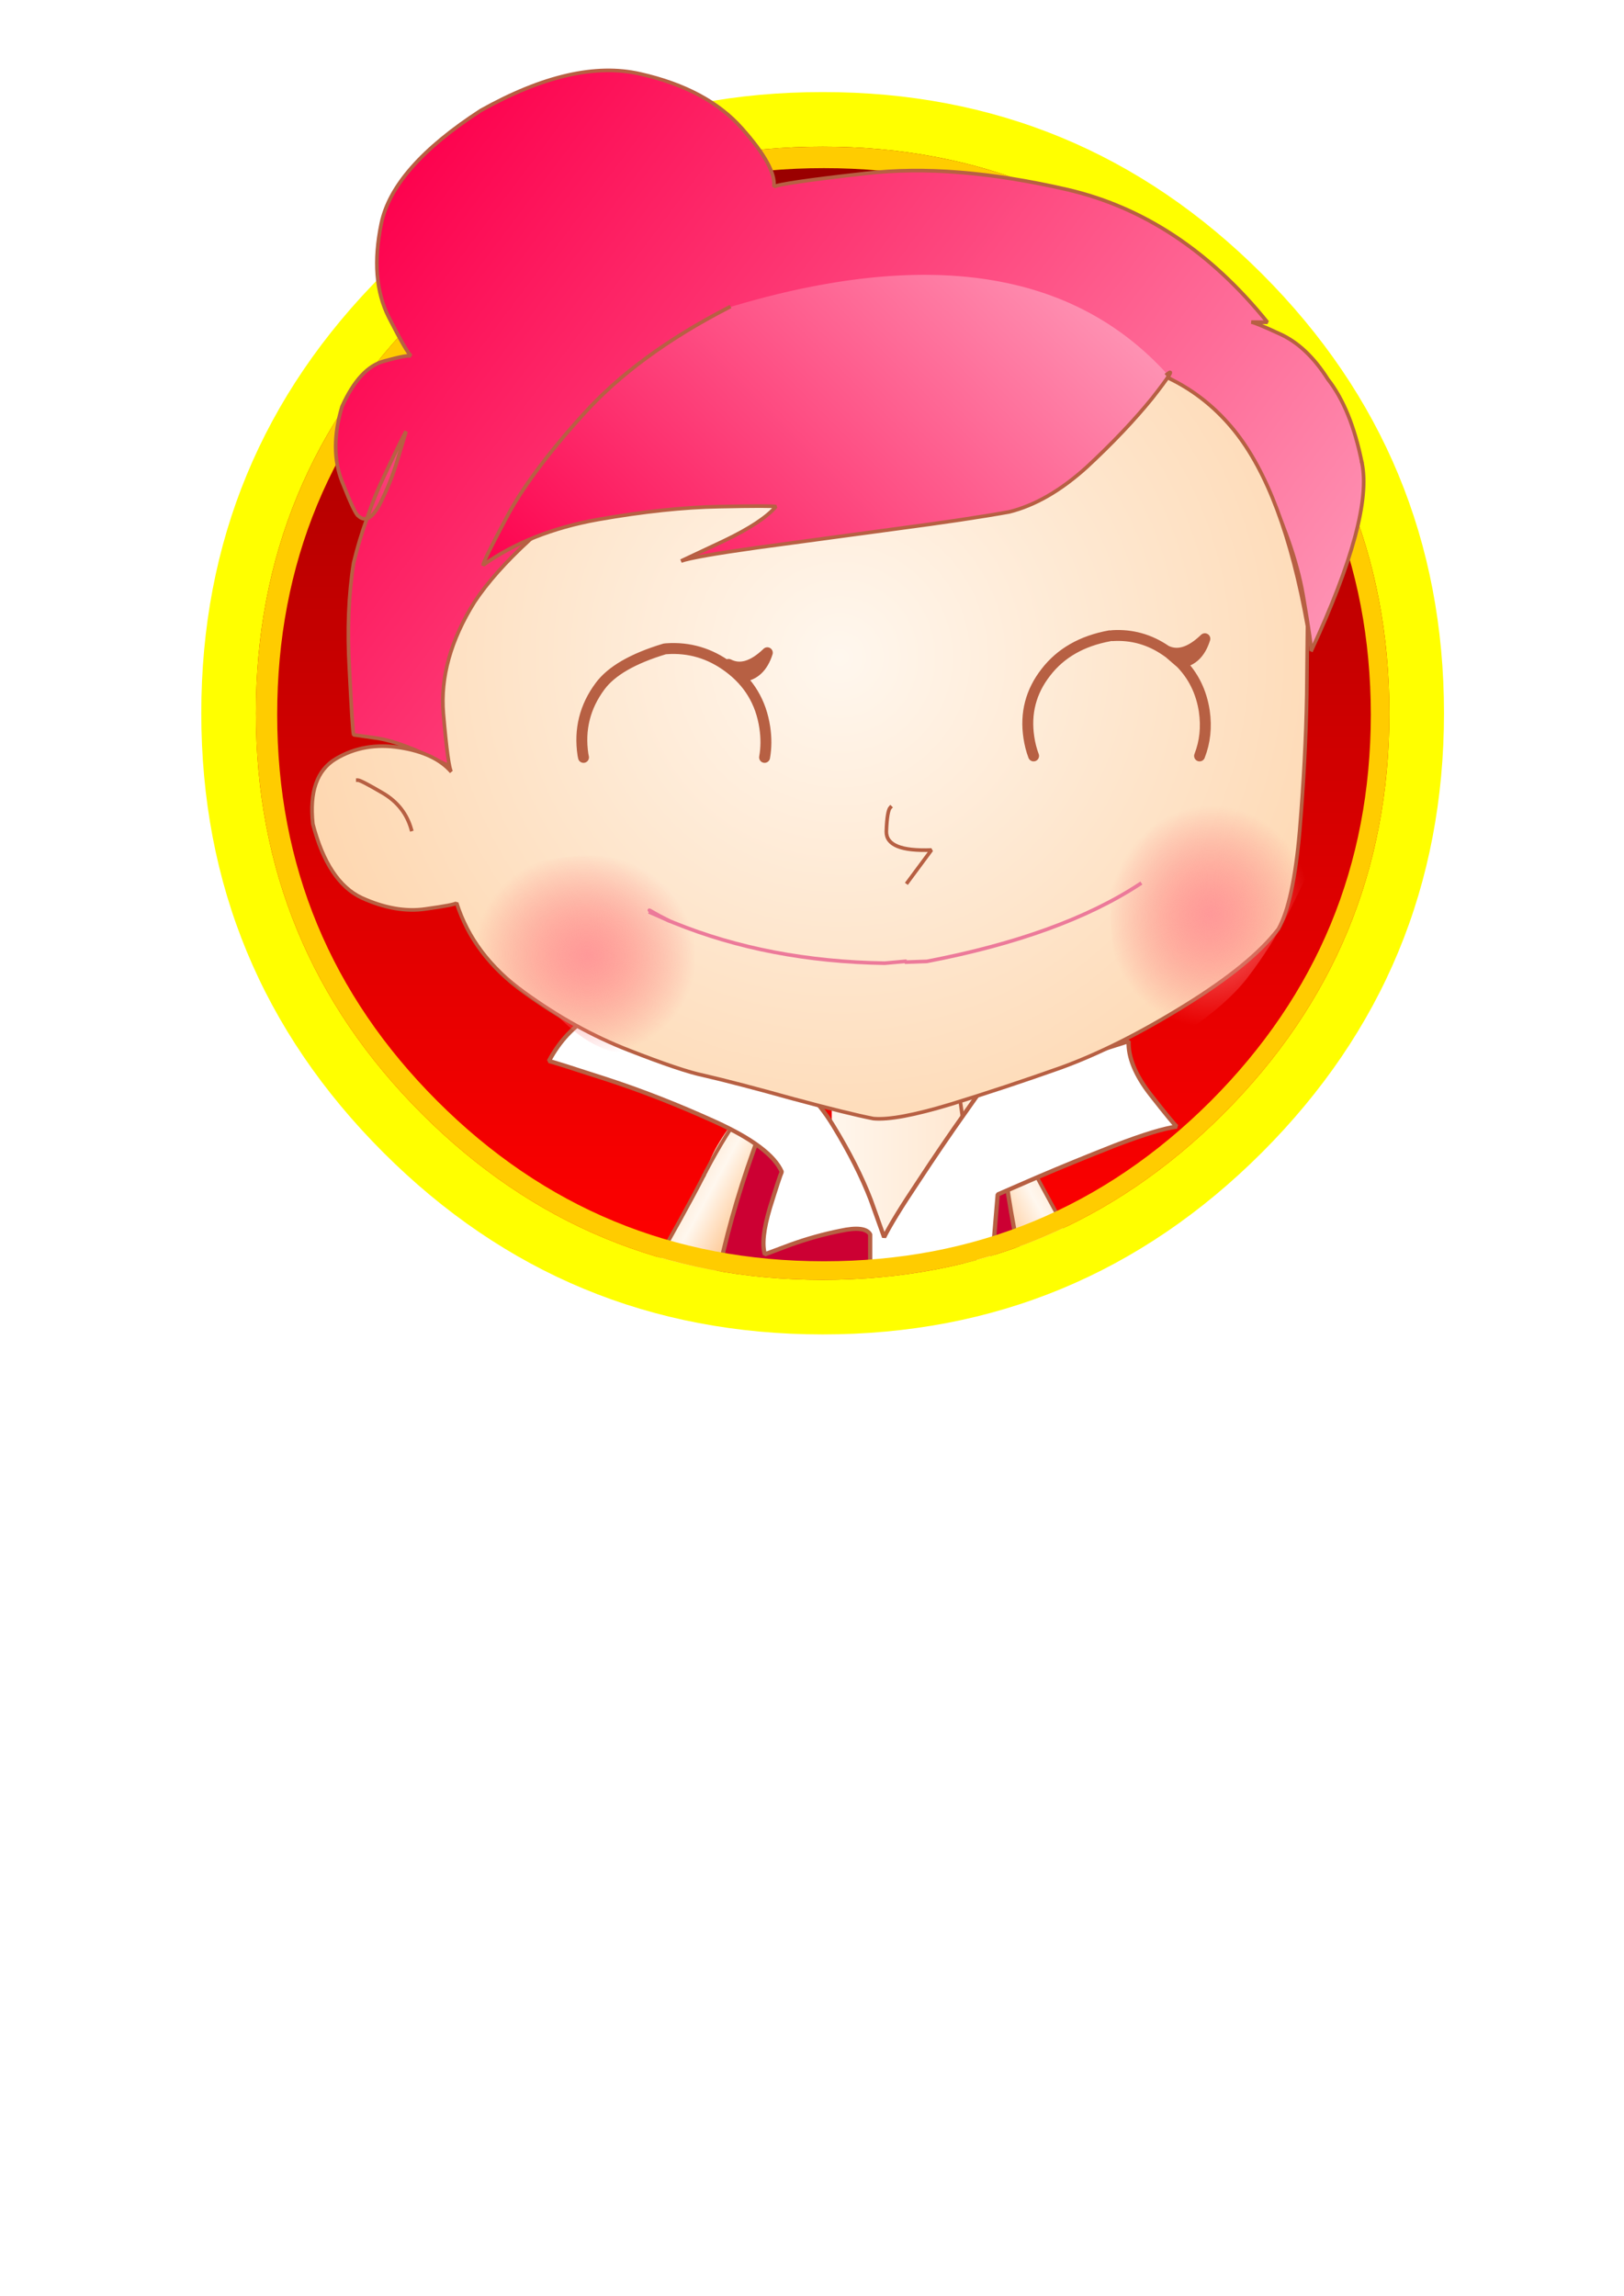 <?xml version="1.0" encoding="UTF-8" standalone="no"?>
<svg xmlns:xlink="http://www.w3.org/1999/xlink" height="630.8px" width="446.15px" xmlns="http://www.w3.org/2000/svg">
  <g transform="matrix(1.0, 0.0, 0.0, 1.0, 87.4, 380.8)">
    <use height="62.35" transform="matrix(1.0, 0.0, 0.0, 1.0, 47.1, 13.8)" width="184.85" xlink:href="#shape0"/>
    <use height="38.7" transform="matrix(1.021, 0.0, 0.0, 1.02, 95.128, 25.212)" width="92.05" xlink:href="#text0"/>
    <clipPath id="clipPath0" transform="matrix(1.0, 0.0, 0.0, 1.0, -24.6, -349.55)">
      <path d="M278.6 49.3 Q326.35 97.1 326.4 164.7 326.35 232.3 278.6 280.1 230.8 327.9 163.2 327.9 95.6 327.9 47.8 280.1 0.0 232.3 0.0 164.7 0.0 97.1 47.8 49.3 95.6 1.5 163.2 1.55 230.8 1.5 278.6 49.3" fill="#000000" fill-rule="evenodd" stroke="none"/>
    </clipPath>
    <g clip-path="url(#clipPath0)">
      <use height="630.8" transform="matrix(1.0, 0.0, 0.0, 1.0, -87.4, -380.8)" width="446.15" xlink:href="#shape2"/>
      <use height="183.3" transform="matrix(1.162, 0.0, 0.0, 1.162, 62.819, -106.981)" width="149.45" xlink:href="#shape3"/>
    </g>
    <use height="341.35" transform="matrix(1.0, 0.0, 0.0, 1.0, -32.1, -355.5)" width="341.4" xlink:href="#shape4"/>
    <use height="289.05" transform="matrix(1.0, 0.0, 0.0, 1.0, -2.2, -361.95)" width="289.95" xlink:href="#shape5"/>
  </g>
  <defs>
    <g id="shape2" transform="matrix(1.0, 0.0, 0.0, 1.0, 62.8, 31.25)">
      <path d="M383.35 -31.25 L383.35 384.85 -62.8 384.85 -62.8 -31.25 383.35 -31.25" fill="url(#gradient0)" fill-rule="evenodd" stroke="none"/>
      <path d="M165.7 268.7 Q171.35 269.9 177.85 269.7 192.3 269.25 203.5 266.6 L206.85 265.8 207.6 284.5 Q208.2 303.75 210.45 310.4 L211.1 312.45 210.25 317.2 Q207.8 332.25 206.05 347.2 L205.0 356.75 204.95 357.25 165.7 357.25 165.7 268.7" fill="url(#gradient1)" fill-rule="evenodd" stroke="none"/>
      <path d="M146.95 364.65 L146.95 364.55 147.05 364.65 146.95 364.65" fill="url(#gradient2)" fill-rule="evenodd" stroke="none"/>
      <path d="M146.95 364.65 L147.05 364.65 Q148.55 365.6 148.95 365.6 151.55 365.6 158.05 375.8 164.55 385.95 167.75 400.75 170.8 415.45 165.8 429.4 163.95 430.6 160.8 447.9 157.7 464.8 157.5 473.7 157.15 490.8 157.25 513.15 157.35 535.45 157.7 553.15 157.95 570.85 158.3 574.0 158.65 579.3 156.2 586.8 153.65 594.3 150.45 596.65 147.9 597.2 149.15 587.25 L151.25 570.85 Q151.55 565.9 150.05 544.0 L146.85 501.0 145.0 477.2 141.75 453.95 Q138.75 433.7 137.25 412.45 136.9 392.2 142.0 378.7 145.8 368.75 146.95 364.65" fill="url(#gradient3)" fill-rule="evenodd" stroke="none"/>
      <path d="M147.05 364.65 L146.95 364.55 146.95 364.65 Q145.8 368.75 142.0 378.7 136.9 392.2 137.25 412.45 138.75 433.7 141.75 453.95 L145.0 477.2 146.85 501.0 150.05 544.0 Q151.55 565.9 151.25 570.85 L149.15 587.25 Q147.9 597.2 150.45 596.65 153.65 594.3 156.2 586.8 158.65 579.3 158.3 574.0 157.95 570.85 157.7 553.15 157.35 535.45 157.25 513.15 157.15 490.8 157.5 473.7 157.7 464.8 160.8 447.9 163.95 430.6 165.8 429.4 170.8 415.45 167.75 400.75 164.55 385.95 158.05 375.8 151.55 365.6 148.95 365.6 148.55 365.6 147.05 364.65" fill="none" stroke="#b76043" stroke-linecap="round" stroke-linejoin="bevel" stroke-width="1.0"/>
      <path d="M158.3 570.85 Q160.25 581.15 159.8 581.0 159.8 582.4 157.45 591.1 154.95 599.85 149.7 598.95 144.65 596.65 144.15 594.45 143.6 592.15 145.0 588.75 L148.7 576.5 151.25 567.7 Q151.55 567.25 154.15 566.6 156.8 566.0 158.3 570.85" fill="#7a367e" fill-rule="evenodd" stroke="none"/>
      <path d="M158.3 570.85 Q160.25 581.15 159.8 581.0 159.8 582.4 157.45 591.1 154.95 599.85 149.7 598.95 144.65 596.65 144.15 594.45 143.6 592.15 145.0 588.75 L148.7 576.5 151.25 567.7 Q151.55 567.25 154.15 566.6 156.8 566.0 158.3 570.85 Z" fill="none" stroke="#b76043" stroke-linecap="square" stroke-linejoin="bevel" stroke-width="1.0"/>
      <path d="M197.0 364.55 L205.0 365.35 Q210.35 376.35 210.8 393.45 211.25 411.4 209.05 427.45 206.95 443.4 205.1 448.4 203.5 453.95 201.5 475.0 199.55 496.05 198.05 517.45 196.65 538.8 196.55 545.15 L196.8 562.5 Q197.05 571.75 196.55 576.3 195.5 579.65 191.95 576.05 L188.0 571.65 187.2 557.9 185.9 530.05 Q185.25 515.2 185.6 508.5 185.95 502.05 185.8 488.75 L185.2 461.55 184.85 439.75 Q184.4 429.3 179.55 428.85 174.7 428.3 177.0 402.25 179.2 376.1 185.45 370.2 191.7 364.3 197.0 364.55" fill="url(#gradient4)" fill-rule="evenodd" stroke="none"/>
      <path d="M197.0 364.55 L205.0 365.35 Q210.35 376.35 210.8 393.45 211.25 411.4 209.05 427.45 206.95 443.4 205.1 448.4 203.5 453.95 201.5 475.0 199.55 496.05 198.05 517.45 196.65 538.8 196.55 545.15 L196.8 562.5 Q197.05 571.75 196.55 576.3 195.5 579.65 191.95 576.05 L188.0 571.65 187.2 557.9 185.9 530.05 Q185.25 515.2 185.6 508.5 185.95 502.05 185.8 488.75 L185.2 461.55 184.85 439.75 Q184.4 429.3 179.55 428.85 174.7 428.3 177.0 402.25 179.2 376.1 185.45 370.2 191.7 364.3 197.0 364.55 Z" fill="none" stroke="#b76043" stroke-linecap="square" stroke-linejoin="bevel" stroke-width="1.0"/>
      <path d="M207.8 574.5 Q211.95 579.35 217.4 583.35 222.25 586.75 220.6 588.7 218.9 590.55 216.7 591.15 212.4 591.9 205.8 590.4 202.35 588.95 197.7 583.05 L192.5 576.3 192.5 580.15 188.6 578.65 187.05 565.35 Q189.25 569.35 193.35 566.6 197.5 563.8 197.95 563.05 L203.4 569.25 207.8 574.5" fill="#7a367e" fill-rule="evenodd" stroke="none"/>
      <path d="M207.8 574.5 L203.4 569.25 197.95 563.05 Q197.5 563.8 193.35 566.6 189.25 569.35 187.05 565.35 L188.6 578.65 192.5 580.15 192.5 576.3 197.7 583.05 Q202.35 588.95 205.8 590.4 212.4 591.9 216.7 591.15 218.9 590.55 220.6 588.7 222.25 586.75 217.4 583.35 211.95 579.35 207.8 574.5 Z" fill="none" stroke="#b76043" stroke-linecap="square" stroke-linejoin="bevel" stroke-width="1.0"/>
      <path d="M141.65 273.7 Q136.9 279.65 131.1 290.65 132.45 286.4 134.9 282.45 137.45 278.15 141.65 273.7" fill="url(#gradient5)" fill-rule="evenodd" stroke="none"/>
      <path d="M131.1 290.65 Q136.9 279.65 141.65 273.7 143.7 271.1 145.55 269.45 147.7 267.55 149.2 266.4 L151.4 264.6 Q150.0 272.65 148.1 287.5 144.3 305.05 132.75 321.25 L132.6 321.4 132.6 321.35 127.45 330.0 120.0 343.15 Q117.85 346.65 109.9 357.7 L93.55 380.1 Q85.25 391.55 82.65 396.2 79.15 402.35 75.4 409.7 71.75 416.85 71.8 423.0 71.95 429.55 68.75 436.1 65.6 442.75 61.9 442.9 59.0 441.7 60.5 435.8 61.85 430.05 60.75 428.45 58.85 428.2 53.9 434.2 L43.45 445.8 Q37.8 450.35 34.25 448.6 30.8 446.95 30.65 446.3 L43.15 433.35 55.8 419.15 Q57.65 416.65 67.55 400.35 L90.4 362.25 114.65 320.65 Q125.8 301.1 130.5 291.85 L131.1 290.65" fill="url(#gradient6)" fill-rule="evenodd" stroke="none"/>
      <path d="M130.5 291.85 Q125.8 301.1 114.65 320.65 L90.4 362.25 67.55 400.35 Q57.65 416.65 55.8 419.15 L43.15 433.35 30.65 446.3 Q30.8 446.95 34.25 448.6 37.8 450.35 43.45 445.8 L53.9 434.2 Q58.85 428.2 60.75 428.45 61.85 430.05 60.5 435.8 59.0 441.7 61.9 442.9 65.6 442.75 68.75 436.1 71.95 429.55 71.8 423.0 71.75 416.85 75.4 409.7 79.15 402.35 82.65 396.2 85.25 391.55 93.55 380.1 L109.9 357.7 Q117.85 346.65 120.0 343.15 L127.45 330.0 132.6 321.35 132.6 321.4 132.75 321.25" fill="none" stroke="#b76043" stroke-linecap="square" stroke-linejoin="bevel" stroke-width="1.0"/>
      <path d="M131.1 290.65 Q136.9 279.65 141.65 273.7" fill="none" stroke="#b76043" stroke-linecap="round" stroke-linejoin="bevel" stroke-width="1.0"/>
      <path d="M131.1 290.65 L130.5 291.85" fill="none" stroke="#b76043" stroke-linecap="round" stroke-linejoin="bevel" stroke-width="1.0"/>
      <path d="M132.75 321.25 Q144.3 305.05 148.1 287.5 150.0 272.65 151.4 264.6 L149.2 266.4 Q147.7 267.55 145.55 269.45 143.7 271.1 141.65 273.7" fill="none" stroke="#b76043" stroke-linecap="square" stroke-linejoin="bevel" stroke-width="1.0"/>
      <path d="M55.75 419.15 Q53.5 425.4 45.5 433.3 37.45 441.15 33.4 443.6 29.5 445.0 25.2 442.35 20.8 439.7 23.75 439.15 28.85 437.8 41.55 429.1 L55.75 419.15" fill="#fee6c2" fill-rule="evenodd" stroke="none"/>
      <path d="M55.75 419.15 L41.55 429.1 Q28.85 437.8 23.75 439.15 20.8 439.7 25.2 442.35 29.5 445.0 33.4 443.6 37.45 441.15 45.5 433.3 53.5 425.4 55.75 419.15 Z" fill="none" stroke="#b76043" stroke-linecap="square" stroke-linejoin="bevel" stroke-width="1.0"/>
      <path d="M219.8 287.7 Q218.45 283.45 216.0 279.5 213.45 275.2 209.25 270.75 214.0 276.7 219.8 287.7" fill="url(#gradient7)" fill-rule="evenodd" stroke="none"/>
      <path d="M209.25 270.75 Q207.2 268.15 205.35 266.5 L201.7 263.45 199.5 261.65 Q200.9 269.7 202.8 284.55 206.6 302.1 218.15 318.3 L218.3 318.45 218.3 318.4 223.45 327.05 230.9 340.2 Q233.05 343.7 241.0 354.75 L257.35 377.15 Q265.65 388.6 268.25 393.25 L275.5 406.75 Q279.15 413.9 279.1 420.05 278.95 426.6 282.15 433.15 285.3 439.8 289.0 439.95 291.9 438.75 290.4 432.85 289.05 427.1 290.15 425.5 292.05 425.25 297.0 431.25 301.9 437.1 307.45 442.85 313.1 447.4 316.65 445.65 320.1 444.0 320.25 443.35 316.65 439.95 307.75 430.4 298.9 420.85 295.1 416.2 293.25 413.7 283.35 397.4 L260.5 359.3 236.25 317.7 Q225.1 298.15 220.4 288.9 L219.8 287.7 Q214.0 276.7 209.25 270.75" fill="url(#gradient8)" fill-rule="evenodd" stroke="none"/>
      <path d="M205.35 266.5 L201.7 263.45 199.5 261.65 Q200.9 269.7 202.8 284.55 206.6 302.1 218.15 318.3 L218.3 318.45 218.3 318.4 223.45 327.05 230.9 340.2 Q233.05 343.7 241.0 354.75 L257.35 377.15 Q265.65 388.6 268.25 393.25 L275.5 406.75 Q279.15 413.9 279.1 420.05 278.95 426.6 282.15 433.15 285.3 439.8 289.0 439.95 291.9 438.75 290.4 432.85 289.05 427.1 290.15 425.5 292.05 425.25 297.0 431.25 301.9 437.1 307.45 442.85 313.1 447.4 316.65 445.65 320.1 444.0 320.25 443.35 316.65 439.95 307.75 430.4 298.9 420.85 295.1 416.2" fill="none" stroke="#b76043" stroke-linecap="square" stroke-linejoin="bevel" stroke-width="1.0"/>
      <path d="M209.25 270.75 Q207.2 268.15 205.35 266.5" fill="none" stroke="#b76043" stroke-linecap="round" stroke-linejoin="bevel" stroke-width="1.0"/>
      <path d="M295.1 416.2 Q293.25 413.7 283.35 397.4 L260.5 359.3 236.25 317.7 Q225.1 298.15 220.4 288.9 L219.8 287.7" fill="none" stroke="#b76043" stroke-linecap="square" stroke-linejoin="bevel" stroke-width="1.0"/>
      <path d="M209.25 270.75 Q214.0 276.7 219.8 287.7" fill="none" stroke="#b76043" stroke-linecap="round" stroke-linejoin="bevel" stroke-width="1.0"/>
      <path d="M295.15 416.2 Q297.4 422.45 305.4 430.35 313.45 438.2 317.5 440.65 321.4 442.05 325.7 439.4 330.1 436.75 327.15 436.2 322.05 434.85 309.35 426.15 L295.15 416.2" fill="#fee6c2" fill-rule="evenodd" stroke="none"/>
      <path d="M295.15 416.2 L309.35 426.15 Q322.05 434.85 327.15 436.2 330.1 436.75 325.7 439.4 321.4 442.05 317.5 440.65 313.45 438.2 305.4 430.35 297.4 422.45 295.15 416.2 Z" fill="none" stroke="#b76043" stroke-linecap="square" stroke-linejoin="bevel" stroke-width="1.0"/>
    </g>
    <linearGradient gradientTransform="matrix(0.0, 0.184, -0.254, 0.0, 155.95, 164.05)" gradientUnits="userSpaceOnUse" id="gradient0" spreadMethod="pad" x1="-819.2" x2="819.2">
      <stop offset="0.0" stop-color="#990000"/>
      <stop offset="1.0" stop-color="#ff0000"/>
    </linearGradient>
    <linearGradient gradientTransform="matrix(-0.09, 0.0, 0.0, -0.058, 166.85, 309.55)" gradientUnits="userSpaceOnUse" id="gradient1" spreadMethod="pad" x1="-819.2" x2="819.2">
      <stop offset="0.008" stop-color="#fed8b4"/>
      <stop offset="0.522" stop-color="#fff7ee"/>
      <stop offset="1.0" stop-color="#fec289"/>
    </linearGradient>
    <linearGradient gradientTransform="matrix(0.004, 0.0, 0.0, 0.142, 151.2, 480.55)" gradientUnits="userSpaceOnUse" id="gradient2" spreadMethod="pad" x1="-819.2" x2="819.2">
      <stop offset="0.008" stop-color="#fed8b4"/>
      <stop offset="0.522" stop-color="#fff7ee"/>
      <stop offset="1.0" stop-color="#fec289"/>
    </linearGradient>
    <linearGradient gradientTransform="matrix(0.007, 0.0, 0.0, 0.142, 151.45, 480.65)" gradientUnits="userSpaceOnUse" id="gradient3" spreadMethod="pad" x1="-819.2" x2="819.2">
      <stop offset="0.008" stop-color="#fed8b4"/>
      <stop offset="0.522" stop-color="#fff7ee"/>
      <stop offset="1.0" stop-color="#fec289"/>
    </linearGradient>
    <linearGradient gradientTransform="matrix(-0.011, 0.0, 0.0, -0.13, 196.2, 471.65)" gradientUnits="userSpaceOnUse" id="gradient4" spreadMethod="pad" x1="-819.2" x2="819.2">
      <stop offset="0.008" stop-color="#fed8b4"/>
      <stop offset="0.522" stop-color="#fff7ee"/>
      <stop offset="1.0" stop-color="#fec289"/>
    </linearGradient>
    <linearGradient gradientTransform="matrix(-0.089, -0.013, 0.008, -0.058, 162.15, 312.9)" gradientUnits="userSpaceOnUse" id="gradient5" spreadMethod="pad" x1="-819.2" x2="819.2">
      <stop offset="0.008" stop-color="#fed8b4"/>
      <stop offset="0.522" stop-color="#fff7ee"/>
      <stop offset="1.0" stop-color="#fec289"/>
    </linearGradient>
    <linearGradient gradientTransform="matrix(0.015, 0.008, -0.063, 0.115, 99.25, 355.3)" gradientUnits="userSpaceOnUse" id="gradient6" spreadMethod="pad" x1="-819.2" x2="819.2">
      <stop offset="0.008" stop-color="#fed8b4"/>
      <stop offset="0.522" stop-color="#fff7ee"/>
      <stop offset="1.0" stop-color="#fec289"/>
    </linearGradient>
    <linearGradient gradientTransform="matrix(0.089, -0.013, -0.008, -0.058, 188.75, 309.95)" gradientUnits="userSpaceOnUse" id="gradient7" spreadMethod="pad" x1="-819.2" x2="819.2">
      <stop offset="0.008" stop-color="#fed8b4"/>
      <stop offset="0.522" stop-color="#fff7ee"/>
      <stop offset="1.0" stop-color="#fec289"/>
    </linearGradient>
    <linearGradient gradientTransform="matrix(-0.015, 0.008, 0.063, 0.115, 251.65, 352.35)" gradientUnits="userSpaceOnUse" id="gradient8" spreadMethod="pad" x1="-819.2" x2="819.2">
      <stop offset="0.008" stop-color="#fed8b4"/>
      <stop offset="0.522" stop-color="#fff7ee"/>
      <stop offset="1.0" stop-color="#fec289"/>
    </linearGradient>
    <g id="shape3" transform="matrix(1.0, 0.0, 0.0, 1.0, 0.5, 0.5)">
      <path d="M120.2 181.4 L97.0 182.25 62.2 180.95 30.6 178.95 16.75 178.0 24.9 161.2 126.3 159.85 137.75 173.95 Q138.2 174.1 135.3 176.4 132.35 178.65 120.2 181.4" fill="url(#gradient9)" fill-rule="evenodd" stroke="none"/>
      <path d="M120.2 181.4 Q132.35 178.65 135.3 176.4 138.2 174.1 137.75 173.95 L126.3 159.85 24.9 161.2 16.75 178.0 30.6 178.95 62.2 180.95 97.0 182.25 120.2 181.4 Z" fill="none" stroke="#b76043" stroke-linecap="square" stroke-linejoin="bevel" stroke-width="1.0"/>
      <path d="M48.25 36.25 Q53.8 20.7 54.4 19.5 54.55 34.7 60.55 42.75 66.55 50.8 72.6 53.7 78.45 56.4 79.1 56.4 L91.35 53.7 Q96.05 52.15 99.35 44.15 102.65 36.1 104.35 28.45 L106.1 20.15 Q107.2 50.5 116.65 81.05 126.2 111.65 135.6 132.25 145.0 152.95 145.7 153.8 139.1 157.05 118.7 161.45 98.25 165.85 76.55 168.6 62.15 169.95 44.75 166.45 27.45 162.95 14.65 158.85 1.9 154.85 1.3 154.45 11.45 147.05 19.45 130.05 27.45 113.05 32.65 95.15 37.85 77.25 39.6 67.2 42.7 51.8 48.25 36.25" fill="url(#gradient10)" fill-rule="evenodd" stroke="none"/>
      <path d="M48.25 36.25 Q42.7 51.8 39.6 67.2 37.85 77.25 32.65 95.15 27.45 113.05 19.45 130.05 11.45 147.05 1.3 154.45 1.9 154.85 14.65 158.85 27.45 162.95 44.75 166.45 62.15 169.95 76.55 168.6 98.25 165.85 118.7 161.45 139.1 157.05 145.7 153.8 145.0 152.95 135.6 132.25 126.2 111.65 116.65 81.05 107.2 50.5 106.1 20.15 L104.35 28.45 Q102.65 36.1 99.35 44.15 96.05 52.15 91.35 53.7 L79.1 56.4 Q78.45 56.4 72.6 53.7 66.55 50.8 60.55 42.75 54.55 34.7 54.4 19.5 53.8 20.7 48.25 36.25 Z" fill="none" stroke="#b76043" stroke-linecap="square" stroke-linejoin="bevel" stroke-width="1.0"/>
      <path d="M123.35 14.4 L137.05 10.05 Q136.85 15.75 142.2 22.65 147.6 29.55 148.45 30.25 143.9 30.85 133.85 34.7 123.95 38.6 115.3 42.3 L106.1 46.3 104.75 62.5 98.2 62.1 Q92.15 61.8 86.6 61.8 76.25 62.8 75.95 63.75 L75.95 55.75 Q74.8 53.6 68.85 54.9 62.9 56.1 57.2 58.15 L51.05 60.45 Q50.0 57.0 52.25 49.45 54.6 41.85 55.05 40.95 52.5 35.1 39.3 29.1 26.1 23.1 13.5 19.0 0.9 14.9 0.0 14.75 3.75 7.65 10.25 3.85 16.75 0.05 17.45 0.0 L29.8 5.8 Q41.35 11.3 53.7 16.75 61.5 20.7 67.2 30.0 72.95 39.4 76.1 47.6 L79.25 56.4 Q81.3 52.25 87.25 43.35 93.05 34.5 98.45 26.9 L104.15 18.8 Q111.05 18.25 123.35 14.4" fill="#ffffff" fill-rule="evenodd" stroke="none"/>
      <path d="M123.35 14.4 Q111.05 18.25 104.15 18.8 L98.45 26.9 Q93.05 34.5 87.25 43.35 81.3 52.25 79.25 56.4 L76.1 47.6 Q72.95 39.4 67.2 30.0 61.5 20.7 53.7 16.75 41.35 11.3 29.8 5.8 L17.45 0.0 Q16.75 0.05 10.25 3.85 3.75 7.65 0.0 14.75 0.9 14.9 13.5 19.0 26.1 23.1 39.3 29.1 52.5 35.1 55.05 40.95 54.6 41.85 52.25 49.45 50.0 57.0 51.05 60.45 L57.2 58.15 Q62.9 56.1 68.85 54.9 74.8 53.6 75.95 55.75 L75.95 63.75 Q76.25 62.8 86.6 61.8 92.15 61.8 98.2 62.1 L104.75 62.5 106.1 46.3 115.3 42.3 Q123.95 38.6 133.85 34.7 143.9 30.85 148.45 30.25 147.6 29.55 142.2 22.65 136.85 15.75 137.05 10.05 L123.35 14.4 Z" fill="none" stroke="#b76043" stroke-linecap="square" stroke-linejoin="bevel" stroke-width="1.0"/>
    </g>
    <linearGradient gradientTransform="matrix(0.0, 0.055, -0.074, 0.0, 86.1, 136.6)" gradientUnits="userSpaceOnUse" id="gradient9" spreadMethod="pad" x1="-819.2" x2="819.2">
      <stop offset="0.0" stop-color="#cc0033"/>
      <stop offset="1.0" stop-color="#7e58da"/>
    </linearGradient>
    <linearGradient gradientTransform="matrix(0.0, 0.06, -0.088, 0.0, 73.5, 112.3)" gradientUnits="userSpaceOnUse" id="gradient10" spreadMethod="pad" x1="-819.2" x2="819.2">
      <stop offset="0.0" stop-color="#cc0033"/>
      <stop offset="1.0" stop-color="#7e58da"/>
    </linearGradient>
    <g id="shape4" transform="matrix(1.0, 0.0, 0.0, 1.0, 7.5, 5.95)">
      <path d="M273.3 54.6 Q227.7 9.0 163.2 9.05 98.7 9.0 53.1 54.6 7.5 100.2 7.5 164.7 7.5 229.2 53.1 274.8 98.7 320.4 163.2 320.4 227.7 320.4 273.3 274.8 318.85 229.2 318.9 164.7 318.85 100.2 273.3 54.6 M283.9 285.4 Q233.9 335.4 163.2 335.4 92.5 335.4 42.5 285.4 -7.5 235.4 -7.5 164.7 -7.5 94.0 42.5 44.0 92.5 -6.0 163.2 -5.95 233.9 -6.0 283.9 44.0 333.85 94.0 333.9 164.7 333.85 235.4 283.9 285.4" fill="#ffff00" fill-rule="evenodd" stroke="none"/>
      <path d="M273.3 54.6 Q318.85 100.2 318.9 164.7 318.85 229.2 273.3 274.8 227.7 320.4 163.2 320.4 98.7 320.4 53.1 274.8 7.5 229.2 7.5 164.7 7.5 100.2 53.1 54.6 98.7 9.0 163.2 9.05 227.7 9.0 273.3 54.6 M163.55 14.95 Q101.35 14.9 57.35 58.9 13.35 102.85 13.35 165.1 13.35 227.3 57.35 271.3 101.35 315.3 163.55 315.3 225.75 315.3 269.8 271.3 313.7 227.3 313.8 165.1 313.7 102.85 269.8 58.9 225.75 14.9 163.55 14.95" fill="#ffcc00" fill-rule="evenodd" stroke="none"/>
    </g>
    <g id="shape5" transform="matrix(1.0, 0.0, 0.0, 1.0, 2.2, 361.95)">
      <path d="M13.4 -238.3 Q15.4 -244.3 18.15 -250.05 23.55 -261.45 24.15 -262.25 L21.9 -254.75 Q19.9 -248.0 16.9 -242.2 15.05 -238.8 13.4 -238.3" fill="url(#gradient11)" fill-rule="evenodd" stroke="none"/>
      <path d="M286.75 -253.65 Q289.9 -238.75 272.75 -201.8 273.1 -202.65 270.6 -217.2 268.1 -231.65 259.2 -249.5 250.3 -267.35 231.35 -278.35 L206.95 -274.6 Q183.6 -270.95 151.3 -263.95 119.05 -257.05 91.0 -247.35 62.95 -237.55 52.4 -225.45 51.8 -225.0 46.7 -215.25 41.7 -205.5 40.45 -192.6 39.15 -179.75 49.75 -169.9 50.1 -169.3 46.9 -167.9 43.75 -166.45 33.7 -171.45 23.25 -176.75 16.65 -177.9 L9.75 -178.9 Q9.4 -180.4 8.6 -196.75 7.65 -213.05 9.75 -226.15 11.25 -232.35 13.4 -238.3 12.15 -238.0 11.05 -239.05 10.15 -239.4 6.6 -248.4 3.05 -257.3 6.55 -269.05 11.4 -279.85 18.2 -281.6 24.7 -283.4 25.6 -282.95 24.45 -283.75 19.4 -293.65 14.15 -304.0 17.35 -319.4 20.55 -334.8 44.7 -350.45 70.15 -364.7 88.45 -360.5 106.85 -356.35 116.4 -345.55 125.9 -334.9 125.2 -329.45 126.45 -330.45 150.45 -333.15 174.4 -335.95 205.85 -328.7 237.3 -321.4 260.8 -292.25 L256.35 -292.3 Q257.65 -292.1 264.2 -289.05 271.65 -285.7 277.4 -276.6 283.75 -268.55 286.75 -253.65 M13.4 -238.3 Q15.05 -238.8 16.9 -242.2 19.9 -248.0 21.9 -254.75 L24.15 -262.25 Q23.55 -261.45 18.15 -250.05 15.4 -244.3 13.4 -238.3" fill="url(#gradient12)" fill-rule="evenodd" stroke="none"/>
      <path d="M286.75 -253.65 Q289.9 -238.75 272.75 -201.8 273.1 -202.65 270.6 -217.2 268.1 -231.65 259.2 -249.5 250.3 -267.35 231.35 -278.35 L206.95 -274.6 Q183.6 -270.95 151.3 -263.95 119.05 -257.05 91.0 -247.35 62.95 -237.55 52.4 -225.45 51.8 -225.0 46.7 -215.25 41.7 -205.5 40.45 -192.6 39.15 -179.75 49.75 -169.9 50.1 -169.3 46.9 -167.9 43.75 -166.45 33.7 -171.45 23.25 -176.75 16.65 -177.9 L9.75 -178.9 Q9.4 -180.4 8.6 -196.75 7.65 -213.05 9.75 -226.15 11.25 -232.35 13.4 -238.3" fill="none" stroke="#b76043" stroke-linecap="square" stroke-linejoin="bevel" stroke-width="1.0"/>
      <path d="M13.4 -238.3 Q12.15 -238.0 11.05 -239.05 10.15 -239.4 6.6 -248.4 3.05 -257.3 6.55 -269.05 11.4 -279.85 18.2 -281.6 24.7 -283.4 25.6 -282.95 24.45 -283.75 19.4 -293.65 14.15 -304.0 17.35 -319.4 20.55 -334.8 44.7 -350.45 70.15 -364.7 88.45 -360.5 106.85 -356.35 116.4 -345.55 125.9 -334.9 125.2 -329.45 126.45 -330.45 150.45 -333.15 174.4 -335.95 205.85 -328.7 237.3 -321.4 260.8 -292.25 L256.35 -292.3 Q257.65 -292.1 264.2 -289.05 271.65 -285.7 277.4 -276.6 283.75 -268.55 286.75 -253.65" fill="none" stroke="#b76043" stroke-linecap="round" stroke-linejoin="bevel" stroke-width="1.0"/>
      <path d="M13.4 -238.3 Q15.4 -244.3 18.15 -250.05 23.55 -261.45 24.15 -262.25 L21.9 -254.75 Q19.9 -248.0 16.9 -242.2 15.05 -238.8 13.4 -238.3" fill="none" stroke="#b76043" stroke-linecap="round" stroke-linejoin="bevel" stroke-width="1.0"/>
      <path d="M251.65 -262.55 Q265.2 -245.8 271.8 -208.75 L271.6 -189.85 Q271.3 -172.35 269.65 -152.55 267.95 -132.95 263.8 -125.55 256.35 -115.8 238.15 -104.55 219.85 -93.2 204.1 -87.45 188.75 -82.0 173.8 -77.4 158.75 -72.85 152.55 -73.45 145.85 -74.75 130.45 -78.9 115.05 -83.2 105.95 -85.3 99.85 -86.55 85.3 -92.25 70.65 -97.95 56.6 -108.15 42.6 -118.25 38.05 -132.7 37.5 -132.15 29.5 -131.05 21.4 -129.85 12.0 -134.1 2.7 -138.45 -1.45 -154.4 -2.9 -167.65 4.85 -172.3 12.65 -176.95 22.4 -175.4 32.1 -173.9 36.6 -168.7 35.7 -169.8 34.4 -184.75 33.15 -199.7 42.95 -215.4 53.55 -231.4 82.15 -251.4 110.75 -271.3 160.3 -279.55 193.3 -284.65 215.7 -282.0 238.1 -279.25 251.65 -262.55" fill="url(#gradient13)" fill-rule="evenodd" stroke="none"/>
      <path d="M251.65 -262.55 Q265.2 -245.8 271.8 -208.75 L271.6 -189.85 Q271.3 -172.35 269.65 -152.55 267.95 -132.95 263.8 -125.55 256.35 -115.8 238.15 -104.55 219.85 -93.2 204.1 -87.45 188.75 -82.0 173.8 -77.4 158.75 -72.85 152.55 -73.45 145.85 -74.75 130.45 -78.9 115.05 -83.2 105.95 -85.3 99.85 -86.55 85.3 -92.25 70.65 -97.95 56.6 -108.15 42.6 -118.25 38.05 -132.7 37.5 -132.15 29.5 -131.05 21.4 -129.85 12.0 -134.1 2.7 -138.45 -1.45 -154.4 -2.9 -167.65 4.85 -172.3 12.65 -176.95 22.4 -175.4 32.1 -173.9 36.6 -168.7 35.7 -169.8 34.4 -184.75 33.15 -199.7 42.95 -215.4 53.55 -231.4 82.15 -251.4 110.75 -271.3 160.3 -279.55 193.3 -284.65 215.7 -282.0 238.1 -279.25 251.65 -262.55 Z" fill="none" stroke="#b76043" stroke-linecap="square" stroke-linejoin="bevel" stroke-width="1.0"/>
      <path d="M10.9 -166.45 Q11.7 -166.45 17.75 -162.9 23.8 -159.35 25.6 -152.9" fill="none" stroke="#b76043" stroke-linecap="square" stroke-linejoin="bevel" stroke-width="1.0"/>
      <path d="M233.25 -278.0 Q236.2 -280.4 229.1 -271.35 221.75 -262.3 211.15 -252.45 200.5 -242.8 189.85 -240.15 178.55 -238.1 158.45 -235.45 L120.75 -230.35 Q103.25 -227.9 99.7 -226.65 L111.5 -232.2 Q122.05 -237.25 125.75 -241.6 124.9 -241.9 110.25 -241.6 95.6 -241.35 76.85 -238.05 58.25 -234.7 45.35 -225.55 45.15 -226.2 51.65 -238.4 58.0 -250.55 72.85 -266.95 87.6 -283.35 112.85 -296.35 194.35 -320.9 233.25 -278.0" fill="url(#gradient14)" fill-rule="evenodd" stroke="none"/>
      <path d="M233.25 -278.0 Q236.2 -280.4 229.1 -271.35 221.75 -262.3 211.15 -252.45 200.5 -242.8 189.85 -240.15 178.55 -238.1 158.45 -235.45 L120.75 -230.35 Q103.25 -227.9 99.7 -226.65 L111.5 -232.2 Q122.05 -237.25 125.75 -241.6 124.9 -241.9 110.25 -241.6 95.6 -241.35 76.85 -238.05 58.25 -234.7 45.35 -225.55 45.15 -226.2 51.65 -238.4 58.0 -250.55 72.85 -266.95 87.6 -283.35 112.85 -296.35" fill="none" stroke="#b76043" stroke-linecap="square" stroke-linejoin="bevel" stroke-width="1.0"/>
      <path d="M157.2 -158.95 Q156.3 -158.05 156.1 -152.35 156.0 -146.75 168.5 -147.25 L161.9 -138.35" fill="none" stroke="#b76043" stroke-linecap="square" stroke-linejoin="bevel" stroke-width="1.0"/>
      <path d="M265.55 -160.95 Q273.65 -155.5 275.5 -153.2 277.25 -151.05 266.6 -130.0 261.9 -120.75 255.15 -111.95 249.4 -104.65 238.2 -97.15 235.7 -95.5 233.55 -96.45 232.25 -97.1 226.5 -101.55 219.05 -107.15 217.75 -127.0 216.95 -140.8 223.8 -151.4 230.65 -162.05 244.0 -164.25 257.35 -166.45 265.55 -160.95" fill="url(#gradient15)" fill-rule="evenodd" stroke="none"/>
      <path d="M95.8 -139.55 Q106.4 -132.7 108.55 -119.4 109.65 -113.15 109.0 -108.05 88.8 -78.15 65.85 -101.6 61.0 -104.65 56.25 -108.2 49.0 -114.0 41.6 -125.2 39.9 -127.65 40.9 -129.85 L45.9 -136.9 Q49.55 -141.75 59.35 -144.0 L69.05 -145.45 71.4 -145.6 Q85.2 -146.4 95.8 -139.55" fill="url(#gradient16)" fill-rule="evenodd" stroke="none"/>
      <path d="M161.65 -116.45 L167.25 -116.65 Q204.2 -123.75 225.75 -137.9" fill="none" stroke="#ec7a9a" stroke-linecap="square" stroke-linejoin="bevel" stroke-width="1.0"/>
      <path d="M91.3 -130.05 L96.4 -127.8 97.75 -127.25 Q123.85 -116.65 155.65 -116.15 L161.2 -116.65" fill="none" stroke="#ec7a9a" stroke-linecap="square" stroke-linejoin="bevel" stroke-width="1.0"/>
      <path d="M96.4 -127.8 Q93.7 -129.15 91.3 -130.55 L91.0 -130.7" fill="none" stroke="#ec7a9a" stroke-linecap="round" stroke-linejoin="bevel" stroke-width="1.0"/>
      <path d="M236.75 -198.85 L236.9 -198.75" fill="none" stroke="#b76043" stroke-linecap="round" stroke-linejoin="round" stroke-width="1.0"/>
      <path d="M236.9 -198.75 Q241.75 -199.4 243.6 -205.3 237.75 -199.65 232.95 -202.0 L233.8 -201.4 236.75 -198.85 M218.2 -206.15 Q226.2 -206.65 232.95 -202.0 M72.9 -172.7 L72.75 -173.45 Q71.2 -183.85 77.45 -192.25 82.1 -198.55 95.2 -202.5 L95.7 -202.55 Q105.05 -203.2 112.75 -197.5 121.15 -191.3 122.7 -180.95 123.35 -176.65 122.65 -172.7 M196.55 -173.1 Q195.65 -175.5 195.25 -178.2 193.75 -188.15 199.9 -196.05 206.0 -204.0 217.45 -206.1 M236.9 -198.75 Q242.25 -193.3 243.45 -185.4 244.4 -178.85 242.15 -173.1 M112.75 -198.25 Q117.55 -195.8 123.4 -201.45 121.5 -195.45 116.4 -194.9" fill="none" stroke="#b76043" stroke-linecap="round" stroke-linejoin="round" stroke-width="3.0"/>
    </g>
    <radialGradient cx="0" cy="0" gradientTransform="matrix(0.288, -0.043, 0.043, 0.288, 226.0, -277.45)" gradientUnits="userSpaceOnUse" id="gradient11" r="819.2" spreadMethod="pad">
      <stop offset="0.0" stop-color="#fe9ab9"/>
      <stop offset="0.353" stop-color="#fd024e"/>
      <stop offset="0.69" stop-color="#fe92b3"/>
      <stop offset="1.0" stop-color="#fd024e"/>
    </radialGradient>
    <linearGradient gradientTransform="matrix(-0.136, -0.102, 0.09, -0.12, 129.55, -242.1)" gradientUnits="userSpaceOnUse" id="gradient12" spreadMethod="pad" x1="-819.2" x2="819.2">
      <stop offset="0.0" stop-color="#fe92b3"/>
      <stop offset="1.0" stop-color="#fd024e"/>
    </linearGradient>
    <radialGradient cx="0" cy="0" gradientTransform="matrix(0.271, -0.041, 0.041, 0.271, 143.35, -200.2)" gradientUnits="userSpaceOnUse" id="gradient13" r="819.2" spreadMethod="pad">
      <stop offset="0.0" stop-color="#fff7ee"/>
      <stop offset="1.0" stop-color="#fdc893"/>
    </radialGradient>
    <linearGradient gradientTransform="matrix(-0.073, 0.074, -0.047, -0.047, 137.05, -254.8)" gradientUnits="userSpaceOnUse" id="gradient14" spreadMethod="pad" x1="-819.2" x2="819.2">
      <stop offset="0.0" stop-color="#fe92b3"/>
      <stop offset="1.0" stop-color="#fd024e"/>
    </linearGradient>
    <radialGradient cx="0" cy="0" fx="16.0" fy="0" gradientTransform="matrix(0.009, -0.036, 0.033, 0.009, 244.95, -129.05)" gradientUnits="userSpaceOnUse" id="gradient15" r="819.2" spreadMethod="pad">
      <stop offset="0.0" stop-color="#ff9999"/>
      <stop offset="1.0" stop-color="#fe7070" stop-opacity="0.0"/>
    </radialGradient>
    <radialGradient cx="0" cy="0" fx="16.0" fy="0" gradientTransform="matrix(0.036, 0.009, -0.009, 0.033, 73.35, -118.4)" gradientUnits="userSpaceOnUse" id="gradient16" r="819.2" spreadMethod="pad">
      <stop offset="0.0" stop-color="#ff9999"/>
      <stop offset="1.0" stop-color="#fe7070" stop-opacity="0.0"/>
    </radialGradient>
  </defs>
</svg>
